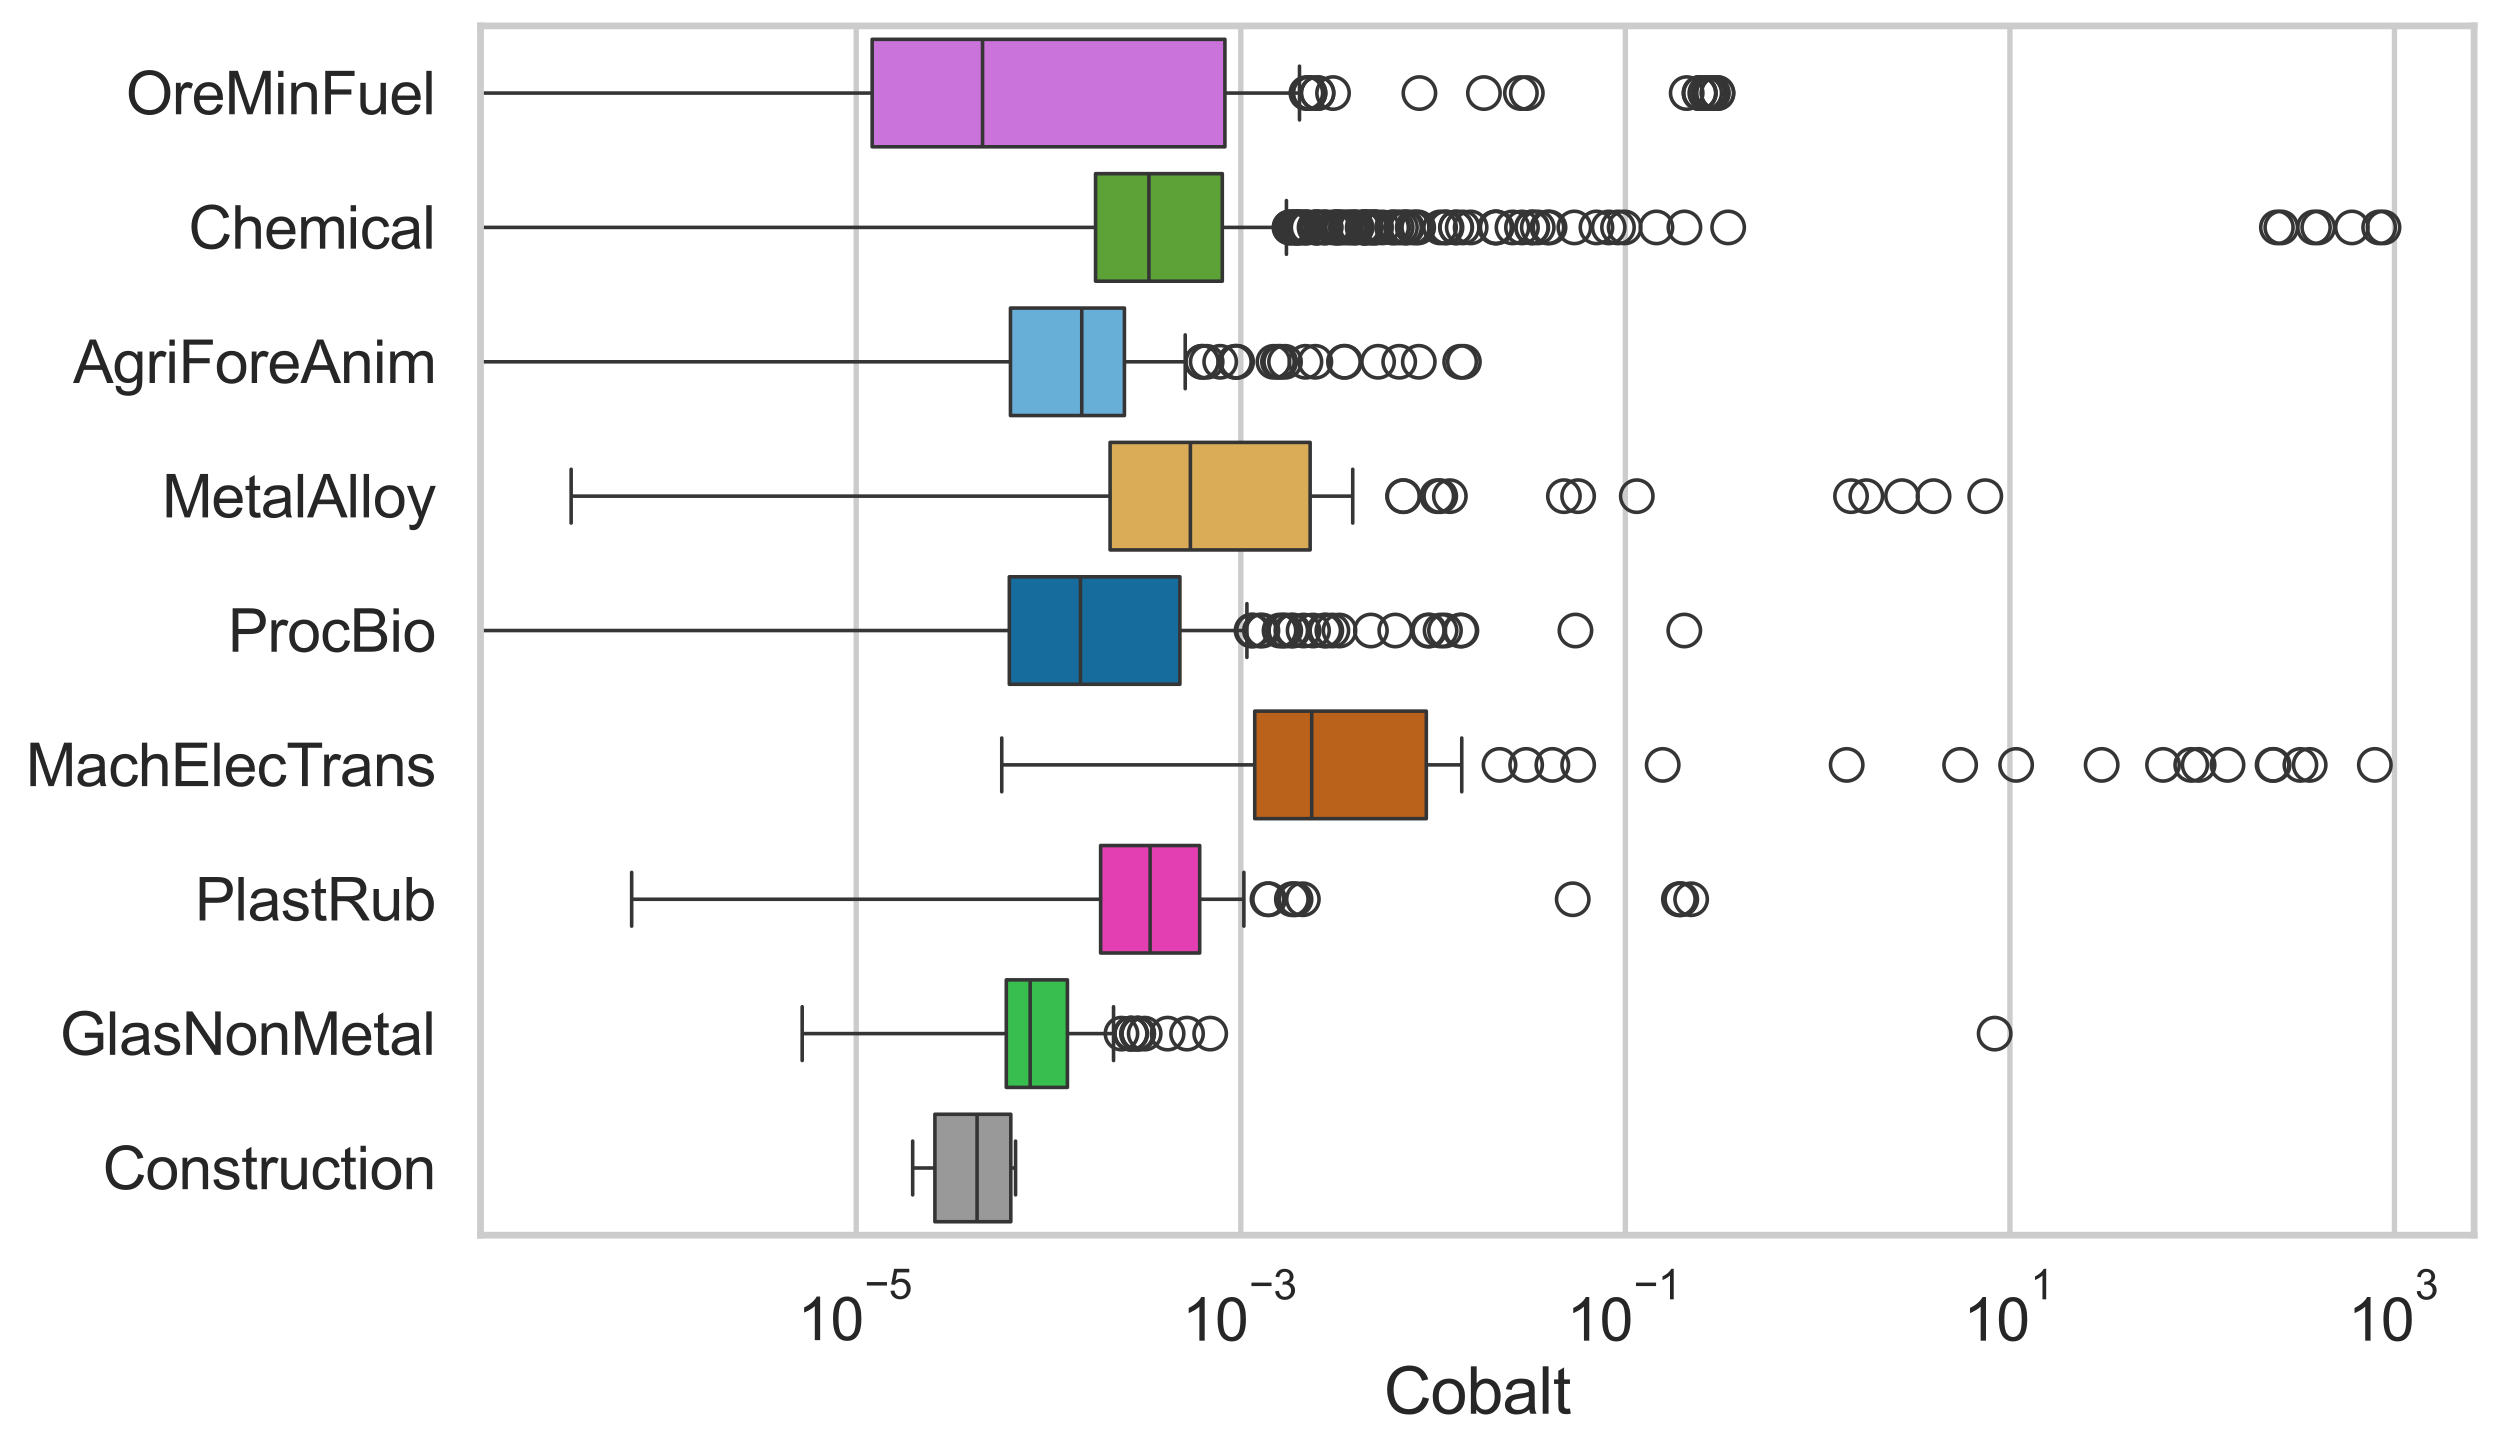 <?xml version="1.0" encoding="utf-8" standalone="no"?>
<!DOCTYPE svg PUBLIC "-//W3C//DTD SVG 1.1//EN"
  "http://www.w3.org/Graphics/SVG/1.1/DTD/svg11.dtd">
<svg xmlns:xlink="http://www.w3.org/1999/xlink" width="695.577pt" height="404.121pt" viewBox="0 0 695.577 404.121" xmlns="http://www.w3.org/2000/svg" version="1.1">
 <defs>
  <style type="text/css">*{stroke-linejoin: round; stroke-linecap: butt}</style>
 </defs>
 <g id="figure_1">
  <g id="patch_1">
   <path d="M 0 404.121 
L 695.577 404.121 
L 695.577 0 
L 0 0 
z
" style="fill: #ffffff"/>
  </g>
  <g id="axes_1">
   <g id="patch_2">
    <path d="M 133.697 343.665 
L 688.377 343.665 
L 688.377 7.2 
L 133.697 7.2 
z
" style="fill: #ffffff"/>
   </g>
   <g id="matplotlib.axis_1">
    <g id="xtick_1">
     <g id="line2d_1">
      <path d="M 238.228 343.665 
L 238.228 7.2 
" clip-path="url(#pc65e804e00)" style="fill: none; stroke: #cccccc; stroke-width: 1.5; stroke-linecap: round"/>
     </g>
     <g id="text_1">
      <!-- $\mathdefault{10^{-5}}$ -->
      <g style="fill: #262626" transform="translate(221.893 373.015) scale(0.165 -0.165)">
       <defs>
        <path id="ArialMT-31" d="M 2384 0 
L 1822 0 
L 1822 3584 
Q 1619 3391 1289 3197 
Q 959 3003 697 2906 
L 697 3450 
Q 1169 3672 1522 3987 
Q 1875 4303 2022 4600 
L 2384 4600 
L 2384 0 
z
" transform="scale(0.016)"/>
        <path id="ArialMT-30" d="M 266 2259 
Q 266 3072 433 3567 
Q 600 4063 929 4331 
Q 1259 4600 1759 4600 
Q 2128 4600 2406 4451 
Q 2684 4303 2865 4023 
Q 3047 3744 3150 3342 
Q 3253 2941 3253 2259 
Q 3253 1453 3087 958 
Q 2922 463 2592 192 
Q 2263 -78 1759 -78 
Q 1097 -78 719 397 
Q 266 969 266 2259 
z
M 844 2259 
Q 844 1131 1108 757 
Q 1372 384 1759 384 
Q 2147 384 2411 759 
Q 2675 1134 2675 2259 
Q 2675 3391 2411 3762 
Q 2147 4134 1753 4134 
Q 1366 4134 1134 3806 
Q 844 3388 844 2259 
z
" transform="scale(0.016)"/>
        <path id="ArialMT-2212" d="M 3381 1997 
L 356 1997 
L 356 2522 
L 3381 2522 
L 3381 1997 
z
" transform="scale(0.016)"/>
        <path id="ArialMT-35" d="M 266 1200 
L 856 1250 
Q 922 819 1161 601 
Q 1400 384 1738 384 
Q 2144 384 2425 690 
Q 2706 997 2706 1503 
Q 2706 1984 2436 2262 
Q 2166 2541 1728 2541 
Q 1456 2541 1237 2417 
Q 1019 2294 894 2097 
L 366 2166 
L 809 4519 
L 3088 4519 
L 3088 3981 
L 1259 3981 
L 1013 2750 
Q 1425 3038 1878 3038 
Q 2478 3038 2890 2622 
Q 3303 2206 3303 1553 
Q 3303 931 2941 478 
Q 2500 -78 1738 -78 
Q 1113 -78 717 272 
Q 322 622 266 1200 
z
" transform="scale(0.016)"/>
       </defs>
       <use xlink:href="#ArialMT-31" transform="translate(0 0.88)"/>
       <use xlink:href="#ArialMT-30" transform="translate(55.615 0.88)"/>
       <use xlink:href="#ArialMT-2212" transform="translate(112.973 70.573) scale(0.7)"/>
       <use xlink:href="#ArialMT-35" transform="translate(153.852 70.573) scale(0.7)"/>
      </g>
     </g>
    </g>
    <g id="xtick_2">
     <g id="line2d_2">
      <path d="M 345.225 343.665 
L 345.225 7.2 
" clip-path="url(#pc65e804e00)" style="fill: none; stroke: #cccccc; stroke-width: 1.5; stroke-linecap: round"/>
     </g>
     <g id="text_2">
      <!-- $\mathdefault{10^{-3}}$ -->
      <g style="fill: #262626" transform="translate(328.89 373.18) scale(0.165 -0.165)">
       <defs>
        <path id="ArialMT-33" d="M 269 1209 
L 831 1284 
Q 928 806 1161 595 
Q 1394 384 1728 384 
Q 2125 384 2398 659 
Q 2672 934 2672 1341 
Q 2672 1728 2419 1979 
Q 2166 2231 1775 2231 
Q 1616 2231 1378 2169 
L 1441 2663 
Q 1497 2656 1531 2656 
Q 1891 2656 2178 2843 
Q 2466 3031 2466 3422 
Q 2466 3731 2256 3934 
Q 2047 4138 1716 4138 
Q 1388 4138 1169 3931 
Q 950 3725 888 3313 
L 325 3413 
Q 428 3978 793 4289 
Q 1159 4600 1703 4600 
Q 2078 4600 2393 4439 
Q 2709 4278 2876 4000 
Q 3044 3722 3044 3409 
Q 3044 3113 2884 2869 
Q 2725 2625 2413 2481 
Q 2819 2388 3044 2092 
Q 3269 1797 3269 1353 
Q 3269 753 2831 336 
Q 2394 -81 1725 -81 
Q 1122 -81 723 278 
Q 325 638 269 1209 
z
" transform="scale(0.016)"/>
       </defs>
       <use xlink:href="#ArialMT-31" transform="translate(0 0.994)"/>
       <use xlink:href="#ArialMT-30" transform="translate(55.615 0.994)"/>
       <use xlink:href="#ArialMT-2212" transform="translate(112.973 70.688) scale(0.7)"/>
       <use xlink:href="#ArialMT-33" transform="translate(153.852 70.688) scale(0.7)"/>
      </g>
     </g>
    </g>
    <g id="xtick_3">
     <g id="line2d_3">
      <path d="M 452.223 343.665 
L 452.223 7.2 
" clip-path="url(#pc65e804e00)" style="fill: none; stroke: #cccccc; stroke-width: 1.5; stroke-linecap: round"/>
     </g>
     <g id="text_3">
      <!-- $\mathdefault{10^{-1}}$ -->
      <g style="fill: #262626" transform="translate(435.888 373.18) scale(0.165 -0.165)">
       <use xlink:href="#ArialMT-31" transform="translate(0 0.994)"/>
       <use xlink:href="#ArialMT-30" transform="translate(55.615 0.994)"/>
       <use xlink:href="#ArialMT-2212" transform="translate(112.973 70.688) scale(0.7)"/>
       <use xlink:href="#ArialMT-31" transform="translate(153.852 70.688) scale(0.7)"/>
      </g>
     </g>
    </g>
    <g id="xtick_4">
     <g id="line2d_4">
      <path d="M 559.22 343.665 
L 559.22 7.2 
" clip-path="url(#pc65e804e00)" style="fill: none; stroke: #cccccc; stroke-width: 1.5; stroke-linecap: round"/>
     </g>
     <g id="text_4">
      <!-- $\mathdefault{10^{1}}$ -->
      <g style="fill: #262626" transform="translate(546.267 373.18) scale(0.165 -0.165)">
       <use xlink:href="#ArialMT-31" transform="translate(0 0.994)"/>
       <use xlink:href="#ArialMT-30" transform="translate(55.615 0.994)"/>
       <use xlink:href="#ArialMT-31" transform="translate(112.973 70.688) scale(0.7)"/>
      </g>
     </g>
    </g>
    <g id="xtick_5">
     <g id="line2d_5">
      <path d="M 666.217 343.665 
L 666.217 7.2 
" clip-path="url(#pc65e804e00)" style="fill: none; stroke: #cccccc; stroke-width: 1.5; stroke-linecap: round"/>
     </g>
     <g id="text_5">
      <!-- $\mathdefault{10^{3}}$ -->
      <g style="fill: #262626" transform="translate(653.265 373.18) scale(0.165 -0.165)">
       <use xlink:href="#ArialMT-31" transform="translate(0 0.994)"/>
       <use xlink:href="#ArialMT-30" transform="translate(55.615 0.994)"/>
       <use xlink:href="#ArialMT-33" transform="translate(112.973 70.688) scale(0.7)"/>
      </g>
     </g>
    </g>
    <g id="text_6">
     <!-- Cobalt -->
     <g style="fill: #262626" transform="translate(385.023 393.344) scale(0.18 -0.18)">
      <defs>
       <path id="ArialMT-43" d="M 3763 1606 
L 4369 1453 
Q 4178 706 3683 314 
Q 3188 -78 2472 -78 
Q 1731 -78 1267 223 
Q 803 525 561 1097 
Q 319 1669 319 2325 
Q 319 3041 592 3573 
Q 866 4106 1370 4382 
Q 1875 4659 2481 4659 
Q 3169 4659 3637 4309 
Q 4106 3959 4291 3325 
L 3694 3184 
Q 3534 3684 3231 3912 
Q 2928 4141 2469 4141 
Q 1941 4141 1586 3887 
Q 1231 3634 1087 3207 
Q 944 2781 944 2328 
Q 944 1744 1114 1308 
Q 1284 872 1643 656 
Q 2003 441 2422 441 
Q 2931 441 3284 734 
Q 3638 1028 3763 1606 
z
" transform="scale(0.016)"/>
       <path id="ArialMT-6f" d="M 213 1659 
Q 213 2581 725 3025 
Q 1153 3394 1769 3394 
Q 2453 3394 2887 2945 
Q 3322 2497 3322 1706 
Q 3322 1066 3130 698 
Q 2938 331 2570 128 
Q 2203 -75 1769 -75 
Q 1072 -75 642 372 
Q 213 819 213 1659 
z
M 791 1659 
Q 791 1022 1069 705 
Q 1347 388 1769 388 
Q 2188 388 2466 706 
Q 2744 1025 2744 1678 
Q 2744 2294 2464 2611 
Q 2184 2928 1769 2928 
Q 1347 2928 1069 2612 
Q 791 2297 791 1659 
z
" transform="scale(0.016)"/>
       <path id="ArialMT-62" d="M 941 0 
L 419 0 
L 419 4581 
L 981 4581 
L 981 2947 
Q 1338 3394 1891 3394 
Q 2197 3394 2470 3270 
Q 2744 3147 2920 2923 
Q 3097 2700 3197 2384 
Q 3297 2069 3297 1709 
Q 3297 856 2875 390 
Q 2453 -75 1863 -75 
Q 1275 -75 941 416 
L 941 0 
z
M 934 1684 
Q 934 1088 1097 822 
Q 1363 388 1816 388 
Q 2184 388 2453 708 
Q 2722 1028 2722 1663 
Q 2722 2313 2464 2622 
Q 2206 2931 1841 2931 
Q 1472 2931 1203 2611 
Q 934 2291 934 1684 
z
" transform="scale(0.016)"/>
       <path id="ArialMT-61" d="M 2588 409 
Q 2275 144 1986 34 
Q 1697 -75 1366 -75 
Q 819 -75 525 192 
Q 231 459 231 875 
Q 231 1119 342 1320 
Q 453 1522 633 1644 
Q 813 1766 1038 1828 
Q 1203 1872 1538 1913 
Q 2219 1994 2541 2106 
Q 2544 2222 2544 2253 
Q 2544 2597 2384 2738 
Q 2169 2928 1744 2928 
Q 1347 2928 1158 2789 
Q 969 2650 878 2297 
L 328 2372 
Q 403 2725 575 2942 
Q 747 3159 1072 3276 
Q 1397 3394 1825 3394 
Q 2250 3394 2515 3294 
Q 2781 3194 2906 3042 
Q 3031 2891 3081 2659 
Q 3109 2516 3109 2141 
L 3109 1391 
Q 3109 606 3145 398 
Q 3181 191 3288 0 
L 2700 0 
Q 2613 175 2588 409 
z
M 2541 1666 
Q 2234 1541 1622 1453 
Q 1275 1403 1131 1340 
Q 988 1278 909 1158 
Q 831 1038 831 891 
Q 831 666 1001 516 
Q 1172 366 1500 366 
Q 1825 366 2078 508 
Q 2331 650 2450 897 
Q 2541 1088 2541 1459 
L 2541 1666 
z
" transform="scale(0.016)"/>
       <path id="ArialMT-6c" d="M 409 0 
L 409 4581 
L 972 4581 
L 972 0 
L 409 0 
z
" transform="scale(0.016)"/>
       <path id="ArialMT-74" d="M 1650 503 
L 1731 6 
Q 1494 -44 1306 -44 
Q 1000 -44 831 53 
Q 663 150 594 308 
Q 525 466 525 972 
L 525 2881 
L 113 2881 
L 113 3319 
L 525 3319 
L 525 4141 
L 1084 4478 
L 1084 3319 
L 1650 3319 
L 1650 2881 
L 1084 2881 
L 1084 941 
Q 1084 700 1114 631 
Q 1144 563 1211 522 
Q 1278 481 1403 481 
Q 1497 481 1650 503 
z
" transform="scale(0.016)"/>
      </defs>
      <use xlink:href="#ArialMT-43"/>
      <use xlink:href="#ArialMT-6f" transform="translate(72.217 0)"/>
      <use xlink:href="#ArialMT-62" transform="translate(127.832 0)"/>
      <use xlink:href="#ArialMT-61" transform="translate(183.447 0)"/>
      <use xlink:href="#ArialMT-6c" transform="translate(239.062 0)"/>
      <use xlink:href="#ArialMT-74" transform="translate(261.279 0)"/>
     </g>
    </g>
   </g>
   <g id="matplotlib.axis_2">
    <g id="ytick_1">
     <g id="text_7">
      <!-- OreMinFuel -->
      <g style="fill: #262626" transform="translate(35.013 31.798) scale(0.165 -0.165)">
       <defs>
        <path id="ArialMT-4f" d="M 309 2231 
Q 309 3372 921 4017 
Q 1534 4663 2503 4663 
Q 3138 4663 3647 4359 
Q 4156 4056 4423 3514 
Q 4691 2972 4691 2284 
Q 4691 1588 4409 1038 
Q 4128 488 3612 205 
Q 3097 -78 2500 -78 
Q 1853 -78 1343 234 
Q 834 547 571 1087 
Q 309 1628 309 2231 
z
M 934 2222 
Q 934 1394 1379 917 
Q 1825 441 2497 441 
Q 3181 441 3623 922 
Q 4066 1403 4066 2288 
Q 4066 2847 3877 3264 
Q 3688 3681 3323 3911 
Q 2959 4141 2506 4141 
Q 1863 4141 1398 3698 
Q 934 3256 934 2222 
z
" transform="scale(0.016)"/>
        <path id="ArialMT-72" d="M 416 0 
L 416 3319 
L 922 3319 
L 922 2816 
Q 1116 3169 1280 3281 
Q 1444 3394 1641 3394 
Q 1925 3394 2219 3213 
L 2025 2691 
Q 1819 2813 1613 2813 
Q 1428 2813 1281 2702 
Q 1134 2591 1072 2394 
Q 978 2094 978 1738 
L 978 0 
L 416 0 
z
" transform="scale(0.016)"/>
        <path id="ArialMT-65" d="M 2694 1069 
L 3275 997 
Q 3138 488 2766 206 
Q 2394 -75 1816 -75 
Q 1088 -75 661 373 
Q 234 822 234 1631 
Q 234 2469 665 2931 
Q 1097 3394 1784 3394 
Q 2450 3394 2872 2941 
Q 3294 2488 3294 1666 
Q 3294 1616 3291 1516 
L 816 1516 
Q 847 969 1125 678 
Q 1403 388 1819 388 
Q 2128 388 2347 550 
Q 2566 713 2694 1069 
z
M 847 1978 
L 2700 1978 
Q 2663 2397 2488 2606 
Q 2219 2931 1791 2931 
Q 1403 2931 1139 2672 
Q 875 2413 847 1978 
z
" transform="scale(0.016)"/>
        <path id="ArialMT-4d" d="M 475 0 
L 475 4581 
L 1388 4581 
L 2472 1338 
Q 2622 884 2691 659 
Q 2769 909 2934 1394 
L 4031 4581 
L 4847 4581 
L 4847 0 
L 4263 0 
L 4263 3834 
L 2931 0 
L 2384 0 
L 1059 3900 
L 1059 0 
L 475 0 
z
" transform="scale(0.016)"/>
        <path id="ArialMT-69" d="M 425 3934 
L 425 4581 
L 988 4581 
L 988 3934 
L 425 3934 
z
M 425 0 
L 425 3319 
L 988 3319 
L 988 0 
L 425 0 
z
" transform="scale(0.016)"/>
        <path id="ArialMT-6e" d="M 422 0 
L 422 3319 
L 928 3319 
L 928 2847 
Q 1294 3394 1984 3394 
Q 2284 3394 2536 3286 
Q 2788 3178 2913 3003 
Q 3038 2828 3088 2588 
Q 3119 2431 3119 2041 
L 3119 0 
L 2556 0 
L 2556 2019 
Q 2556 2363 2490 2533 
Q 2425 2703 2258 2804 
Q 2091 2906 1866 2906 
Q 1506 2906 1245 2678 
Q 984 2450 984 1813 
L 984 0 
L 422 0 
z
" transform="scale(0.016)"/>
        <path id="ArialMT-46" d="M 525 0 
L 525 4581 
L 3616 4581 
L 3616 4041 
L 1131 4041 
L 1131 2622 
L 3281 2622 
L 3281 2081 
L 1131 2081 
L 1131 0 
L 525 0 
z
" transform="scale(0.016)"/>
        <path id="ArialMT-75" d="M 2597 0 
L 2597 488 
Q 2209 -75 1544 -75 
Q 1250 -75 995 37 
Q 741 150 617 320 
Q 494 491 444 738 
Q 409 903 409 1263 
L 409 3319 
L 972 3319 
L 972 1478 
Q 972 1038 1006 884 
Q 1059 663 1231 536 
Q 1403 409 1656 409 
Q 1909 409 2131 539 
Q 2353 669 2445 892 
Q 2538 1116 2538 1541 
L 2538 3319 
L 3100 3319 
L 3100 0 
L 2597 0 
z
" transform="scale(0.016)"/>
       </defs>
       <use xlink:href="#ArialMT-4f"/>
       <use xlink:href="#ArialMT-72" transform="translate(77.783 0)"/>
       <use xlink:href="#ArialMT-65" transform="translate(111.084 0)"/>
       <use xlink:href="#ArialMT-4d" transform="translate(166.699 0)"/>
       <use xlink:href="#ArialMT-69" transform="translate(250 0)"/>
       <use xlink:href="#ArialMT-6e" transform="translate(272.217 0)"/>
       <use xlink:href="#ArialMT-46" transform="translate(327.832 0)"/>
       <use xlink:href="#ArialMT-75" transform="translate(388.916 0)"/>
       <use xlink:href="#ArialMT-65" transform="translate(444.531 0)"/>
       <use xlink:href="#ArialMT-6c" transform="translate(500.146 0)"/>
      </g>
     </g>
    </g>
    <g id="ytick_2">
     <g id="text_8">
      <!-- Chemical -->
      <g style="fill: #262626" transform="translate(52.428 69.183) scale(0.165 -0.165)">
       <defs>
        <path id="ArialMT-68" d="M 422 0 
L 422 4581 
L 984 4581 
L 984 2938 
Q 1378 3394 1978 3394 
Q 2347 3394 2619 3248 
Q 2891 3103 3008 2847 
Q 3125 2591 3125 2103 
L 3125 0 
L 2563 0 
L 2563 2103 
Q 2563 2525 2380 2717 
Q 2197 2909 1863 2909 
Q 1613 2909 1392 2779 
Q 1172 2650 1078 2428 
Q 984 2206 984 1816 
L 984 0 
L 422 0 
z
" transform="scale(0.016)"/>
        <path id="ArialMT-6d" d="M 422 0 
L 422 3319 
L 925 3319 
L 925 2853 
Q 1081 3097 1340 3245 
Q 1600 3394 1931 3394 
Q 2300 3394 2536 3241 
Q 2772 3088 2869 2813 
Q 3263 3394 3894 3394 
Q 4388 3394 4653 3120 
Q 4919 2847 4919 2278 
L 4919 0 
L 4359 0 
L 4359 2091 
Q 4359 2428 4304 2576 
Q 4250 2725 4106 2815 
Q 3963 2906 3769 2906 
Q 3419 2906 3187 2673 
Q 2956 2441 2956 1928 
L 2956 0 
L 2394 0 
L 2394 2156 
Q 2394 2531 2256 2718 
Q 2119 2906 1806 2906 
Q 1569 2906 1367 2781 
Q 1166 2656 1075 2415 
Q 984 2175 984 1722 
L 984 0 
L 422 0 
z
" transform="scale(0.016)"/>
        <path id="ArialMT-63" d="M 2588 1216 
L 3141 1144 
Q 3050 572 2676 248 
Q 2303 -75 1759 -75 
Q 1078 -75 664 370 
Q 250 816 250 1647 
Q 250 2184 428 2587 
Q 606 2991 970 3192 
Q 1334 3394 1763 3394 
Q 2303 3394 2647 3120 
Q 2991 2847 3088 2344 
L 2541 2259 
Q 2463 2594 2264 2762 
Q 2066 2931 1784 2931 
Q 1359 2931 1093 2626 
Q 828 2322 828 1663 
Q 828 994 1084 691 
Q 1341 388 1753 388 
Q 2084 388 2306 591 
Q 2528 794 2588 1216 
z
" transform="scale(0.016)"/>
       </defs>
       <use xlink:href="#ArialMT-43"/>
       <use xlink:href="#ArialMT-68" transform="translate(72.217 0)"/>
       <use xlink:href="#ArialMT-65" transform="translate(127.832 0)"/>
       <use xlink:href="#ArialMT-6d" transform="translate(183.447 0)"/>
       <use xlink:href="#ArialMT-69" transform="translate(266.748 0)"/>
       <use xlink:href="#ArialMT-63" transform="translate(288.965 0)"/>
       <use xlink:href="#ArialMT-61" transform="translate(338.965 0)"/>
       <use xlink:href="#ArialMT-6c" transform="translate(394.58 0)"/>
      </g>
     </g>
    </g>
    <g id="ytick_3">
     <g id="text_9">
      <!-- AgriForeAnim -->
      <g style="fill: #262626" transform="translate(20.341 106.568) scale(0.165 -0.165)">
       <defs>
        <path id="ArialMT-41" d="M -9 0 
L 1750 4581 
L 2403 4581 
L 4278 0 
L 3588 0 
L 3053 1388 
L 1138 1388 
L 634 0 
L -9 0 
z
M 1313 1881 
L 2866 1881 
L 2388 3150 
Q 2169 3728 2063 4100 
Q 1975 3659 1816 3225 
L 1313 1881 
z
" transform="scale(0.016)"/>
        <path id="ArialMT-67" d="M 319 -275 
L 866 -356 
Q 900 -609 1056 -725 
Q 1266 -881 1628 -881 
Q 2019 -881 2231 -725 
Q 2444 -569 2519 -288 
Q 2563 -116 2559 434 
Q 2191 0 1641 0 
Q 956 0 581 494 
Q 206 988 206 1678 
Q 206 2153 378 2554 
Q 550 2956 876 3175 
Q 1203 3394 1644 3394 
Q 2231 3394 2613 2919 
L 2613 3319 
L 3131 3319 
L 3131 450 
Q 3131 -325 2973 -648 
Q 2816 -972 2473 -1159 
Q 2131 -1347 1631 -1347 
Q 1038 -1347 672 -1080 
Q 306 -813 319 -275 
z
M 784 1719 
Q 784 1066 1043 766 
Q 1303 466 1694 466 
Q 2081 466 2343 764 
Q 2606 1063 2606 1700 
Q 2606 2309 2336 2618 
Q 2066 2928 1684 2928 
Q 1309 2928 1046 2623 
Q 784 2319 784 1719 
z
" transform="scale(0.016)"/>
       </defs>
       <use xlink:href="#ArialMT-41"/>
       <use xlink:href="#ArialMT-67" transform="translate(66.699 0)"/>
       <use xlink:href="#ArialMT-72" transform="translate(122.314 0)"/>
       <use xlink:href="#ArialMT-69" transform="translate(155.615 0)"/>
       <use xlink:href="#ArialMT-46" transform="translate(177.832 0)"/>
       <use xlink:href="#ArialMT-6f" transform="translate(238.916 0)"/>
       <use xlink:href="#ArialMT-72" transform="translate(294.531 0)"/>
       <use xlink:href="#ArialMT-65" transform="translate(327.832 0)"/>
       <use xlink:href="#ArialMT-41" transform="translate(383.447 0)"/>
       <use xlink:href="#ArialMT-6e" transform="translate(450.146 0)"/>
       <use xlink:href="#ArialMT-69" transform="translate(505.762 0)"/>
       <use xlink:href="#ArialMT-6d" transform="translate(527.979 0)"/>
      </g>
     </g>
    </g>
    <g id="ytick_4">
     <g id="text_10">
      <!-- MetalAlloy -->
      <g style="fill: #262626" transform="translate(45.088 143.953) scale(0.165 -0.165)">
       <defs>
        <path id="ArialMT-79" d="M 397 -1278 
L 334 -750 
Q 519 -800 656 -800 
Q 844 -800 956 -737 
Q 1069 -675 1141 -563 
Q 1194 -478 1313 -144 
Q 1328 -97 1363 -6 
L 103 3319 
L 709 3319 
L 1400 1397 
Q 1534 1031 1641 628 
Q 1738 1016 1872 1384 
L 2581 3319 
L 3144 3319 
L 1881 -56 
Q 1678 -603 1566 -809 
Q 1416 -1088 1222 -1217 
Q 1028 -1347 759 -1347 
Q 597 -1347 397 -1278 
z
" transform="scale(0.016)"/>
       </defs>
       <use xlink:href="#ArialMT-4d"/>
       <use xlink:href="#ArialMT-65" transform="translate(83.301 0)"/>
       <use xlink:href="#ArialMT-74" transform="translate(138.916 0)"/>
       <use xlink:href="#ArialMT-61" transform="translate(166.699 0)"/>
       <use xlink:href="#ArialMT-6c" transform="translate(222.314 0)"/>
       <use xlink:href="#ArialMT-41" transform="translate(244.531 0)"/>
       <use xlink:href="#ArialMT-6c" transform="translate(311.23 0)"/>
       <use xlink:href="#ArialMT-6c" transform="translate(333.447 0)"/>
       <use xlink:href="#ArialMT-6f" transform="translate(355.664 0)"/>
       <use xlink:href="#ArialMT-79" transform="translate(411.279 0)"/>
      </g>
     </g>
    </g>
    <g id="ytick_5">
     <g id="text_11">
      <!-- ProcBio -->
      <g style="fill: #262626" transform="translate(63.424 181.337) scale(0.165 -0.165)">
       <defs>
        <path id="ArialMT-50" d="M 494 0 
L 494 4581 
L 2222 4581 
Q 2678 4581 2919 4538 
Q 3256 4481 3484 4323 
Q 3713 4166 3852 3881 
Q 3991 3597 3991 3256 
Q 3991 2672 3619 2267 
Q 3247 1863 2275 1863 
L 1100 1863 
L 1100 0 
L 494 0 
z
M 1100 2403 
L 2284 2403 
Q 2872 2403 3119 2622 
Q 3366 2841 3366 3238 
Q 3366 3525 3220 3729 
Q 3075 3934 2838 4000 
Q 2684 4041 2272 4041 
L 1100 4041 
L 1100 2403 
z
" transform="scale(0.016)"/>
        <path id="ArialMT-42" d="M 469 0 
L 469 4581 
L 2188 4581 
Q 2713 4581 3030 4442 
Q 3347 4303 3526 4014 
Q 3706 3725 3706 3409 
Q 3706 3116 3547 2856 
Q 3388 2597 3066 2438 
Q 3481 2316 3704 2022 
Q 3928 1728 3928 1328 
Q 3928 1006 3792 729 
Q 3656 453 3456 303 
Q 3256 153 2954 76 
Q 2653 0 2216 0 
L 469 0 
z
M 1075 2656 
L 2066 2656 
Q 2469 2656 2644 2709 
Q 2875 2778 2992 2937 
Q 3109 3097 3109 3338 
Q 3109 3566 3000 3739 
Q 2891 3913 2687 3977 
Q 2484 4041 1991 4041 
L 1075 4041 
L 1075 2656 
z
M 1075 541 
L 2216 541 
Q 2509 541 2628 563 
Q 2838 600 2978 687 
Q 3119 775 3209 942 
Q 3300 1109 3300 1328 
Q 3300 1584 3169 1773 
Q 3038 1963 2805 2039 
Q 2572 2116 2134 2116 
L 1075 2116 
L 1075 541 
z
" transform="scale(0.016)"/>
       </defs>
       <use xlink:href="#ArialMT-50"/>
       <use xlink:href="#ArialMT-72" transform="translate(66.699 0)"/>
       <use xlink:href="#ArialMT-6f" transform="translate(100 0)"/>
       <use xlink:href="#ArialMT-63" transform="translate(155.615 0)"/>
       <use xlink:href="#ArialMT-42" transform="translate(205.615 0)"/>
       <use xlink:href="#ArialMT-69" transform="translate(272.314 0)"/>
       <use xlink:href="#ArialMT-6f" transform="translate(294.531 0)"/>
      </g>
     </g>
    </g>
    <g id="ytick_6">
     <g id="text_12">
      <!-- MachElecTrans -->
      <g style="fill: #262626" transform="translate(7.2 218.722) scale(0.165 -0.165)">
       <defs>
        <path id="ArialMT-45" d="M 506 0 
L 506 4581 
L 3819 4581 
L 3819 4041 
L 1113 4041 
L 1113 2638 
L 3647 2638 
L 3647 2100 
L 1113 2100 
L 1113 541 
L 3925 541 
L 3925 0 
L 506 0 
z
" transform="scale(0.016)"/>
        <path id="ArialMT-54" d="M 1659 0 
L 1659 4041 
L 150 4041 
L 150 4581 
L 3781 4581 
L 3781 4041 
L 2266 4041 
L 2266 0 
L 1659 0 
z
" transform="scale(0.016)"/>
        <path id="ArialMT-73" d="M 197 991 
L 753 1078 
Q 800 744 1014 566 
Q 1228 388 1613 388 
Q 2000 388 2187 545 
Q 2375 703 2375 916 
Q 2375 1106 2209 1216 
Q 2094 1291 1634 1406 
Q 1016 1563 777 1677 
Q 538 1791 414 1992 
Q 291 2194 291 2438 
Q 291 2659 392 2848 
Q 494 3038 669 3163 
Q 800 3259 1026 3326 
Q 1253 3394 1513 3394 
Q 1903 3394 2198 3281 
Q 2494 3169 2634 2976 
Q 2775 2784 2828 2463 
L 2278 2388 
Q 2241 2644 2061 2787 
Q 1881 2931 1553 2931 
Q 1166 2931 1000 2803 
Q 834 2675 834 2503 
Q 834 2394 903 2306 
Q 972 2216 1119 2156 
Q 1203 2125 1616 2013 
Q 2213 1853 2448 1751 
Q 2684 1650 2818 1456 
Q 2953 1263 2953 975 
Q 2953 694 2789 445 
Q 2625 197 2315 61 
Q 2006 -75 1616 -75 
Q 969 -75 630 194 
Q 291 463 197 991 
z
" transform="scale(0.016)"/>
       </defs>
       <use xlink:href="#ArialMT-4d"/>
       <use xlink:href="#ArialMT-61" transform="translate(83.301 0)"/>
       <use xlink:href="#ArialMT-63" transform="translate(138.916 0)"/>
       <use xlink:href="#ArialMT-68" transform="translate(188.916 0)"/>
       <use xlink:href="#ArialMT-45" transform="translate(244.531 0)"/>
       <use xlink:href="#ArialMT-6c" transform="translate(311.23 0)"/>
       <use xlink:href="#ArialMT-65" transform="translate(333.447 0)"/>
       <use xlink:href="#ArialMT-63" transform="translate(389.062 0)"/>
       <use xlink:href="#ArialMT-54" transform="translate(439.062 0)"/>
       <use xlink:href="#ArialMT-72" transform="translate(496.396 0)"/>
       <use xlink:href="#ArialMT-61" transform="translate(529.697 0)"/>
       <use xlink:href="#ArialMT-6e" transform="translate(585.312 0)"/>
       <use xlink:href="#ArialMT-73" transform="translate(640.928 0)"/>
      </g>
     </g>
    </g>
    <g id="ytick_7">
     <g id="text_13">
      <!-- PlastRub -->
      <g style="fill: #262626" transform="translate(54.248 256.107) scale(0.165 -0.165)">
       <defs>
        <path id="ArialMT-52" d="M 503 0 
L 503 4581 
L 2534 4581 
Q 3147 4581 3465 4457 
Q 3784 4334 3975 4021 
Q 4166 3709 4166 3331 
Q 4166 2844 3850 2509 
Q 3534 2175 2875 2084 
Q 3116 1969 3241 1856 
Q 3506 1613 3744 1247 
L 4541 0 
L 3778 0 
L 3172 953 
Q 2906 1366 2734 1584 
Q 2563 1803 2427 1890 
Q 2291 1978 2150 2013 
Q 2047 2034 1813 2034 
L 1109 2034 
L 1109 0 
L 503 0 
z
M 1109 2559 
L 2413 2559 
Q 2828 2559 3062 2645 
Q 3297 2731 3419 2920 
Q 3541 3109 3541 3331 
Q 3541 3656 3305 3865 
Q 3069 4075 2559 4075 
L 1109 4075 
L 1109 2559 
z
" transform="scale(0.016)"/>
       </defs>
       <use xlink:href="#ArialMT-50"/>
       <use xlink:href="#ArialMT-6c" transform="translate(66.699 0)"/>
       <use xlink:href="#ArialMT-61" transform="translate(88.916 0)"/>
       <use xlink:href="#ArialMT-73" transform="translate(144.531 0)"/>
       <use xlink:href="#ArialMT-74" transform="translate(194.531 0)"/>
       <use xlink:href="#ArialMT-52" transform="translate(222.314 0)"/>
       <use xlink:href="#ArialMT-75" transform="translate(294.531 0)"/>
       <use xlink:href="#ArialMT-62" transform="translate(350.146 0)"/>
      </g>
     </g>
    </g>
    <g id="ytick_8">
     <g id="text_14">
      <!-- GlasNonMetal -->
      <g style="fill: #262626" transform="translate(16.659 293.492) scale(0.165 -0.165)">
       <defs>
        <path id="ArialMT-47" d="M 2638 1797 
L 2638 2334 
L 4578 2338 
L 4578 638 
Q 4131 281 3656 101 
Q 3181 -78 2681 -78 
Q 2006 -78 1454 211 
Q 903 500 622 1047 
Q 341 1594 341 2269 
Q 341 2938 620 3517 
Q 900 4097 1425 4378 
Q 1950 4659 2634 4659 
Q 3131 4659 3532 4498 
Q 3934 4338 4162 4050 
Q 4391 3763 4509 3300 
L 3963 3150 
Q 3859 3500 3706 3700 
Q 3553 3900 3268 4020 
Q 2984 4141 2638 4141 
Q 2222 4141 1919 4014 
Q 1616 3888 1430 3681 
Q 1244 3475 1141 3228 
Q 966 2803 966 2306 
Q 966 1694 1177 1281 
Q 1388 869 1791 669 
Q 2194 469 2647 469 
Q 3041 469 3416 620 
Q 3791 772 3984 944 
L 3984 1797 
L 2638 1797 
z
" transform="scale(0.016)"/>
        <path id="ArialMT-4e" d="M 488 0 
L 488 4581 
L 1109 4581 
L 3516 984 
L 3516 4581 
L 4097 4581 
L 4097 0 
L 3475 0 
L 1069 3600 
L 1069 0 
L 488 0 
z
" transform="scale(0.016)"/>
       </defs>
       <use xlink:href="#ArialMT-47"/>
       <use xlink:href="#ArialMT-6c" transform="translate(77.783 0)"/>
       <use xlink:href="#ArialMT-61" transform="translate(100 0)"/>
       <use xlink:href="#ArialMT-73" transform="translate(155.615 0)"/>
       <use xlink:href="#ArialMT-4e" transform="translate(205.615 0)"/>
       <use xlink:href="#ArialMT-6f" transform="translate(277.832 0)"/>
       <use xlink:href="#ArialMT-6e" transform="translate(333.447 0)"/>
       <use xlink:href="#ArialMT-4d" transform="translate(389.062 0)"/>
       <use xlink:href="#ArialMT-65" transform="translate(472.363 0)"/>
       <use xlink:href="#ArialMT-74" transform="translate(527.979 0)"/>
       <use xlink:href="#ArialMT-61" transform="translate(555.762 0)"/>
       <use xlink:href="#ArialMT-6c" transform="translate(611.377 0)"/>
      </g>
     </g>
    </g>
    <g id="ytick_9">
     <g id="text_15">
      <!-- Construction -->
      <g style="fill: #262626" transform="translate(28.575 330.877) scale(0.165 -0.165)">
       <use xlink:href="#ArialMT-43"/>
       <use xlink:href="#ArialMT-6f" transform="translate(72.217 0)"/>
       <use xlink:href="#ArialMT-6e" transform="translate(127.832 0)"/>
       <use xlink:href="#ArialMT-73" transform="translate(183.447 0)"/>
       <use xlink:href="#ArialMT-74" transform="translate(233.447 0)"/>
       <use xlink:href="#ArialMT-72" transform="translate(261.23 0)"/>
       <use xlink:href="#ArialMT-75" transform="translate(294.531 0)"/>
       <use xlink:href="#ArialMT-63" transform="translate(350.146 0)"/>
       <use xlink:href="#ArialMT-74" transform="translate(400.146 0)"/>
       <use xlink:href="#ArialMT-69" transform="translate(427.93 0)"/>
       <use xlink:href="#ArialMT-6f" transform="translate(450.146 0)"/>
       <use xlink:href="#ArialMT-6e" transform="translate(505.762 0)"/>
      </g>
     </g>
    </g>
   </g>
   <g id="patch_3">
    <path d="M 242.664 10.938 
L 242.664 40.846 
L 340.807 40.846 
L 340.807 10.938 
L 242.664 10.938 
z
" clip-path="url(#pc65e804e00)" style="fill: #ca74db; stroke: #353535; stroke-linejoin: miter"/>
   </g>
   <g id="line2d_6">
    <path d="M 242.664 25.892 
L -1 25.892 
" clip-path="url(#pc65e804e00)" style="fill: none; stroke: #353535"/>
   </g>
   <g id="line2d_7">
    <path d="M 340.807 25.892 
L 361.557 25.892 
" clip-path="url(#pc65e804e00)" style="fill: none; stroke: #353535"/>
   </g>
   <g id="line2d_8">
    <path clip-path="url(#pc65e804e00)" style="fill: none; stroke: #353535; stroke-linecap: round"/>
   </g>
   <g id="line2d_9">
    <path d="M 361.557 18.415 
L 361.557 33.369 
" clip-path="url(#pc65e804e00)" style="fill: none; stroke: #353535; stroke-linecap: round"/>
   </g>
   <g id="line2d_10">
    <defs>
     <path id="m7e392a7d2e" d="M 0 4.5 
C 1.193 4.5 2.338 4.026 3.182 3.182 
C 4.026 2.338 4.5 1.193 4.5 0 
C 4.5 -1.193 4.026 -2.338 3.182 -3.182 
C 2.338 -4.026 1.193 -4.5 0 -4.5 
C -1.193 -4.5 -2.338 -4.026 -3.182 -3.182 
C -4.026 -2.338 -4.5 -1.193 -4.5 0 
C -4.5 1.193 -4.026 2.338 -3.182 3.182 
C -2.338 4.026 -1.193 4.5 0 4.5 
z
" style="stroke: #353535"/>
    </defs>
    <g clip-path="url(#pc65e804e00)">
     <use xlink:href="#m7e392a7d2e" x="363.485" y="25.892" style="fill-opacity: 0; stroke: #353535"/>
     <use xlink:href="#m7e392a7d2e" x="472.866" y="25.892" style="fill-opacity: 0; stroke: #353535"/>
     <use xlink:href="#m7e392a7d2e" x="474.464" y="25.892" style="fill-opacity: 0; stroke: #353535"/>
     <use xlink:href="#m7e392a7d2e" x="475.948" y="25.892" style="fill-opacity: 0; stroke: #353535"/>
     <use xlink:href="#m7e392a7d2e" x="469.288" y="25.892" style="fill-opacity: 0; stroke: #353535"/>
     <use xlink:href="#m7e392a7d2e" x="475.948" y="25.892" style="fill-opacity: 0; stroke: #353535"/>
     <use xlink:href="#m7e392a7d2e" x="366.57" y="25.892" style="fill-opacity: 0; stroke: #353535"/>
     <use xlink:href="#m7e392a7d2e" x="370.889" y="25.892" style="fill-opacity: 0; stroke: #353535"/>
     <use xlink:href="#m7e392a7d2e" x="364.355" y="25.892" style="fill-opacity: 0; stroke: #353535"/>
     <use xlink:href="#m7e392a7d2e" x="475.386" y="25.892" style="fill-opacity: 0; stroke: #353535"/>
     <use xlink:href="#m7e392a7d2e" x="477.86" y="25.892" style="fill-opacity: 0; stroke: #353535"/>
     <use xlink:href="#m7e392a7d2e" x="477.86" y="25.892" style="fill-opacity: 0; stroke: #353535"/>
     <use xlink:href="#m7e392a7d2e" x="366.604" y="25.892" style="fill-opacity: 0; stroke: #353535"/>
     <use xlink:href="#m7e392a7d2e" x="476.06" y="25.892" style="fill-opacity: 0; stroke: #353535"/>
     <use xlink:href="#m7e392a7d2e" x="394.922" y="25.892" style="fill-opacity: 0; stroke: #353535"/>
     <use xlink:href="#m7e392a7d2e" x="424.814" y="25.892" style="fill-opacity: 0; stroke: #353535"/>
     <use xlink:href="#m7e392a7d2e" x="364.355" y="25.892" style="fill-opacity: 0; stroke: #353535"/>
     <use xlink:href="#m7e392a7d2e" x="472.973" y="25.892" style="fill-opacity: 0; stroke: #353535"/>
     <use xlink:href="#m7e392a7d2e" x="423.161" y="25.892" style="fill-opacity: 0; stroke: #353535"/>
     <use xlink:href="#m7e392a7d2e" x="476.593" y="25.892" style="fill-opacity: 0; stroke: #353535"/>
     <use xlink:href="#m7e392a7d2e" x="412.874" y="25.892" style="fill-opacity: 0; stroke: #353535"/>
     <use xlink:href="#m7e392a7d2e" x="472.868" y="25.892" style="fill-opacity: 0; stroke: #353535"/>
    </g>
   </g>
   <g id="patch_4">
    <path d="M 304.815 48.323 
L 304.815 78.231 
L 340.082 78.231 
L 340.082 48.323 
L 304.815 48.323 
z
" clip-path="url(#pc65e804e00)" style="fill: #5ca236; stroke: #353535; stroke-linejoin: miter"/>
   </g>
   <g id="line2d_11">
    <path d="M 304.815 63.277 
L -1 63.277 
" clip-path="url(#pc65e804e00)" style="fill: none; stroke: #353535"/>
   </g>
   <g id="line2d_12">
    <path d="M 340.082 63.277 
L 357.924 63.277 
" clip-path="url(#pc65e804e00)" style="fill: none; stroke: #353535"/>
   </g>
   <g id="line2d_13">
    <path clip-path="url(#pc65e804e00)" style="fill: none; stroke: #353535; stroke-linecap: round"/>
   </g>
   <g id="line2d_14">
    <path d="M 357.924 55.8 
L 357.924 70.754 
" clip-path="url(#pc65e804e00)" style="fill: none; stroke: #353535; stroke-linecap: round"/>
   </g>
   <g id="line2d_15">
    <g clip-path="url(#pc65e804e00)">
     <use xlink:href="#m7e392a7d2e" x="444.181" y="63.277" style="fill-opacity: 0; stroke: #353535"/>
     <use xlink:href="#m7e392a7d2e" x="450.176" y="63.277" style="fill-opacity: 0; stroke: #353535"/>
     <use xlink:href="#m7e392a7d2e" x="438.035" y="63.277" style="fill-opacity: 0; stroke: #353535"/>
     <use xlink:href="#m7e392a7d2e" x="360.584" y="63.277" style="fill-opacity: 0; stroke: #353535"/>
     <use xlink:href="#m7e392a7d2e" x="391.23" y="63.277" style="fill-opacity: 0; stroke: #353535"/>
     <use xlink:href="#m7e392a7d2e" x="381.324" y="63.277" style="fill-opacity: 0; stroke: #353535"/>
     <use xlink:href="#m7e392a7d2e" x="376.821" y="63.277" style="fill-opacity: 0; stroke: #353535"/>
     <use xlink:href="#m7e392a7d2e" x="415.994" y="63.277" style="fill-opacity: 0; stroke: #353535"/>
     <use xlink:href="#m7e392a7d2e" x="379.799" y="63.277" style="fill-opacity: 0; stroke: #353535"/>
     <use xlink:href="#m7e392a7d2e" x="358.771" y="63.277" style="fill-opacity: 0; stroke: #353535"/>
     <use xlink:href="#m7e392a7d2e" x="366.345" y="63.277" style="fill-opacity: 0; stroke: #353535"/>
     <use xlink:href="#m7e392a7d2e" x="366.787" y="63.277" style="fill-opacity: 0; stroke: #353535"/>
     <use xlink:href="#m7e392a7d2e" x="368.142" y="63.277" style="fill-opacity: 0; stroke: #353535"/>
     <use xlink:href="#m7e392a7d2e" x="366.205" y="63.277" style="fill-opacity: 0; stroke: #353535"/>
     <use xlink:href="#m7e392a7d2e" x="382.397" y="63.277" style="fill-opacity: 0; stroke: #353535"/>
     <use xlink:href="#m7e392a7d2e" x="379.135" y="63.277" style="fill-opacity: 0; stroke: #353535"/>
     <use xlink:href="#m7e392a7d2e" x="381.755" y="63.277" style="fill-opacity: 0; stroke: #353535"/>
     <use xlink:href="#m7e392a7d2e" x="406.978" y="63.277" style="fill-opacity: 0; stroke: #353535"/>
     <use xlink:href="#m7e392a7d2e" x="426.334" y="63.277" style="fill-opacity: 0; stroke: #353535"/>
     <use xlink:href="#m7e392a7d2e" x="430.553" y="63.277" style="fill-opacity: 0; stroke: #353535"/>
     <use xlink:href="#m7e392a7d2e" x="376.917" y="63.277" style="fill-opacity: 0; stroke: #353535"/>
     <use xlink:href="#m7e392a7d2e" x="372.225" y="63.277" style="fill-opacity: 0; stroke: #353535"/>
     <use xlink:href="#m7e392a7d2e" x="643.817" y="63.277" style="fill-opacity: 0; stroke: #353535"/>
     <use xlink:href="#m7e392a7d2e" x="360.555" y="63.277" style="fill-opacity: 0; stroke: #353535"/>
     <use xlink:href="#m7e392a7d2e" x="368.84" y="63.277" style="fill-opacity: 0; stroke: #353535"/>
     <use xlink:href="#m7e392a7d2e" x="371.938" y="63.277" style="fill-opacity: 0; stroke: #353535"/>
     <use xlink:href="#m7e392a7d2e" x="409.18" y="63.277" style="fill-opacity: 0; stroke: #353535"/>
     <use xlink:href="#m7e392a7d2e" x="423.453" y="63.277" style="fill-opacity: 0; stroke: #353535"/>
     <use xlink:href="#m7e392a7d2e" x="377.454" y="63.277" style="fill-opacity: 0; stroke: #353535"/>
     <use xlink:href="#m7e392a7d2e" x="361.352" y="63.277" style="fill-opacity: 0; stroke: #353535"/>
     <use xlink:href="#m7e392a7d2e" x="359.272" y="63.277" style="fill-opacity: 0; stroke: #353535"/>
     <use xlink:href="#m7e392a7d2e" x="645.009" y="63.277" style="fill-opacity: 0; stroke: #353535"/>
     <use xlink:href="#m7e392a7d2e" x="373.424" y="63.277" style="fill-opacity: 0; stroke: #353535"/>
     <use xlink:href="#m7e392a7d2e" x="362.169" y="63.277" style="fill-opacity: 0; stroke: #353535"/>
     <use xlink:href="#m7e392a7d2e" x="365.751" y="63.277" style="fill-opacity: 0; stroke: #353535"/>
     <use xlink:href="#m7e392a7d2e" x="480.83" y="63.277" style="fill-opacity: 0; stroke: #353535"/>
     <use xlink:href="#m7e392a7d2e" x="360.965" y="63.277" style="fill-opacity: 0; stroke: #353535"/>
     <use xlink:href="#m7e392a7d2e" x="358.87" y="63.277" style="fill-opacity: 0; stroke: #353535"/>
     <use xlink:href="#m7e392a7d2e" x="363.508" y="63.277" style="fill-opacity: 0; stroke: #353535"/>
     <use xlink:href="#m7e392a7d2e" x="394.592" y="63.277" style="fill-opacity: 0; stroke: #353535"/>
     <use xlink:href="#m7e392a7d2e" x="366.439" y="63.277" style="fill-opacity: 0; stroke: #353535"/>
     <use xlink:href="#m7e392a7d2e" x="363.344" y="63.277" style="fill-opacity: 0; stroke: #353535"/>
     <use xlink:href="#m7e392a7d2e" x="363.797" y="63.277" style="fill-opacity: 0; stroke: #353535"/>
     <use xlink:href="#m7e392a7d2e" x="427.851" y="63.277" style="fill-opacity: 0; stroke: #353535"/>
     <use xlink:href="#m7e392a7d2e" x="360.642" y="63.277" style="fill-opacity: 0; stroke: #353535"/>
     <use xlink:href="#m7e392a7d2e" x="379.343" y="63.277" style="fill-opacity: 0; stroke: #353535"/>
     <use xlink:href="#m7e392a7d2e" x="447.596" y="63.277" style="fill-opacity: 0; stroke: #353535"/>
     <use xlink:href="#m7e392a7d2e" x="370.805" y="63.277" style="fill-opacity: 0; stroke: #353535"/>
     <use xlink:href="#m7e392a7d2e" x="633.502" y="63.277" style="fill-opacity: 0; stroke: #353535"/>
     <use xlink:href="#m7e392a7d2e" x="375.958" y="63.277" style="fill-opacity: 0; stroke: #353535"/>
     <use xlink:href="#m7e392a7d2e" x="379.799" y="63.277" style="fill-opacity: 0; stroke: #353535"/>
     <use xlink:href="#m7e392a7d2e" x="452.028" y="63.277" style="fill-opacity: 0; stroke: #353535"/>
     <use xlink:href="#m7e392a7d2e" x="405.074" y="63.277" style="fill-opacity: 0; stroke: #353535"/>
     <use xlink:href="#m7e392a7d2e" x="379.773" y="63.277" style="fill-opacity: 0; stroke: #353535"/>
     <use xlink:href="#m7e392a7d2e" x="372.113" y="63.277" style="fill-opacity: 0; stroke: #353535"/>
     <use xlink:href="#m7e392a7d2e" x="402.049" y="63.277" style="fill-opacity: 0; stroke: #353535"/>
     <use xlink:href="#m7e392a7d2e" x="375.306" y="63.277" style="fill-opacity: 0; stroke: #353535"/>
     <use xlink:href="#m7e392a7d2e" x="460.87" y="63.277" style="fill-opacity: 0; stroke: #353535"/>
     <use xlink:href="#m7e392a7d2e" x="400.68" y="63.277" style="fill-opacity: 0; stroke: #353535"/>
     <use xlink:href="#m7e392a7d2e" x="372.839" y="63.277" style="fill-opacity: 0; stroke: #353535"/>
     <use xlink:href="#m7e392a7d2e" x="379.799" y="63.277" style="fill-opacity: 0; stroke: #353535"/>
     <use xlink:href="#m7e392a7d2e" x="420.815" y="63.277" style="fill-opacity: 0; stroke: #353535"/>
     <use xlink:href="#m7e392a7d2e" x="382.784" y="63.277" style="fill-opacity: 0; stroke: #353535"/>
     <use xlink:href="#m7e392a7d2e" x="416.21" y="63.277" style="fill-opacity: 0; stroke: #353535"/>
     <use xlink:href="#m7e392a7d2e" x="634.718" y="63.277" style="fill-opacity: 0; stroke: #353535"/>
     <use xlink:href="#m7e392a7d2e" x="402.468" y="63.277" style="fill-opacity: 0; stroke: #353535"/>
     <use xlink:href="#m7e392a7d2e" x="405.172" y="63.277" style="fill-opacity: 0; stroke: #353535"/>
     <use xlink:href="#m7e392a7d2e" x="361.378" y="63.277" style="fill-opacity: 0; stroke: #353535"/>
     <use xlink:href="#m7e392a7d2e" x="391.453" y="63.277" style="fill-opacity: 0; stroke: #353535"/>
     <use xlink:href="#m7e392a7d2e" x="384.606" y="63.277" style="fill-opacity: 0; stroke: #353535"/>
     <use xlink:href="#m7e392a7d2e" x="387.333" y="63.277" style="fill-opacity: 0; stroke: #353535"/>
     <use xlink:href="#m7e392a7d2e" x="381.262" y="63.277" style="fill-opacity: 0; stroke: #353535"/>
     <use xlink:href="#m7e392a7d2e" x="468.656" y="63.277" style="fill-opacity: 0; stroke: #353535"/>
     <use xlink:href="#m7e392a7d2e" x="374.457" y="63.277" style="fill-opacity: 0; stroke: #353535"/>
     <use xlink:href="#m7e392a7d2e" x="360.94" y="63.277" style="fill-opacity: 0; stroke: #353535"/>
     <use xlink:href="#m7e392a7d2e" x="387.635" y="63.277" style="fill-opacity: 0; stroke: #353535"/>
     <use xlink:href="#m7e392a7d2e" x="416.404" y="63.277" style="fill-opacity: 0; stroke: #353535"/>
     <use xlink:href="#m7e392a7d2e" x="390.928" y="63.277" style="fill-opacity: 0; stroke: #353535"/>
     <use xlink:href="#m7e392a7d2e" x="362.588" y="63.277" style="fill-opacity: 0; stroke: #353535"/>
     <use xlink:href="#m7e392a7d2e" x="426.212" y="63.277" style="fill-opacity: 0; stroke: #353535"/>
     <use xlink:href="#m7e392a7d2e" x="359.665" y="63.277" style="fill-opacity: 0; stroke: #353535"/>
     <use xlink:href="#m7e392a7d2e" x="371.613" y="63.277" style="fill-opacity: 0; stroke: #353535"/>
     <use xlink:href="#m7e392a7d2e" x="393.972" y="63.277" style="fill-opacity: 0; stroke: #353535"/>
     <use xlink:href="#m7e392a7d2e" x="431.128" y="63.277" style="fill-opacity: 0; stroke: #353535"/>
     <use xlink:href="#m7e392a7d2e" x="663.164" y="63.277" style="fill-opacity: 0; stroke: #353535"/>
     <use xlink:href="#m7e392a7d2e" x="379.799" y="63.277" style="fill-opacity: 0; stroke: #353535"/>
     <use xlink:href="#m7e392a7d2e" x="654.361" y="63.277" style="fill-opacity: 0; stroke: #353535"/>
     <use xlink:href="#m7e392a7d2e" x="393.061" y="63.277" style="fill-opacity: 0; stroke: #353535"/>
     <use xlink:href="#m7e392a7d2e" x="382.82" y="63.277" style="fill-opacity: 0; stroke: #353535"/>
     <use xlink:href="#m7e392a7d2e" x="661.948" y="63.277" style="fill-opacity: 0; stroke: #353535"/>
     <use xlink:href="#m7e392a7d2e" x="368.775" y="63.277" style="fill-opacity: 0; stroke: #353535"/>
     <use xlink:href="#m7e392a7d2e" x="389.787" y="63.277" style="fill-opacity: 0; stroke: #353535"/>
     <use xlink:href="#m7e392a7d2e" x="388.612" y="63.277" style="fill-opacity: 0; stroke: #353535"/>
    </g>
   </g>
   <g id="patch_5">
    <path d="M 281.142 85.708 
L 281.142 115.616 
L 312.849 115.616 
L 312.849 85.708 
L 281.142 85.708 
z
" clip-path="url(#pc65e804e00)" style="fill: #68afd7; stroke: #353535; stroke-linejoin: miter"/>
   </g>
   <g id="line2d_16">
    <path d="M 281.142 100.662 
L -1 100.662 
" clip-path="url(#pc65e804e00)" style="fill: none; stroke: #353535"/>
   </g>
   <g id="line2d_17">
    <path d="M 312.849 100.662 
L 329.763 100.662 
" clip-path="url(#pc65e804e00)" style="fill: none; stroke: #353535"/>
   </g>
   <g id="line2d_18">
    <path clip-path="url(#pc65e804e00)" style="fill: none; stroke: #353535; stroke-linecap: round"/>
   </g>
   <g id="line2d_19">
    <path d="M 329.763 93.185 
L 329.763 108.139 
" clip-path="url(#pc65e804e00)" style="fill: none; stroke: #353535; stroke-linecap: round"/>
   </g>
   <g id="line2d_20">
    <g clip-path="url(#pc65e804e00)">
     <use xlink:href="#m7e392a7d2e" x="406.265" y="100.662" style="fill-opacity: 0; stroke: #353535"/>
     <use xlink:href="#m7e392a7d2e" x="356.198" y="100.662" style="fill-opacity: 0; stroke: #353535"/>
     <use xlink:href="#m7e392a7d2e" x="339.495" y="100.662" style="fill-opacity: 0; stroke: #353535"/>
     <use xlink:href="#m7e392a7d2e" x="363.216" y="100.662" style="fill-opacity: 0; stroke: #353535"/>
     <use xlink:href="#m7e392a7d2e" x="373.925" y="100.662" style="fill-opacity: 0; stroke: #353535"/>
     <use xlink:href="#m7e392a7d2e" x="334.482" y="100.662" style="fill-opacity: 0; stroke: #353535"/>
     <use xlink:href="#m7e392a7d2e" x="383.426" y="100.662" style="fill-opacity: 0; stroke: #353535"/>
     <use xlink:href="#m7e392a7d2e" x="335.733" y="100.662" style="fill-opacity: 0; stroke: #353535"/>
     <use xlink:href="#m7e392a7d2e" x="355.571" y="100.662" style="fill-opacity: 0; stroke: #353535"/>
     <use xlink:href="#m7e392a7d2e" x="344.208" y="100.662" style="fill-opacity: 0; stroke: #353535"/>
     <use xlink:href="#m7e392a7d2e" x="343.602" y="100.662" style="fill-opacity: 0; stroke: #353535"/>
     <use xlink:href="#m7e392a7d2e" x="334.411" y="100.662" style="fill-opacity: 0; stroke: #353535"/>
     <use xlink:href="#m7e392a7d2e" x="389.299" y="100.662" style="fill-opacity: 0; stroke: #353535"/>
     <use xlink:href="#m7e392a7d2e" x="394.753" y="100.662" style="fill-opacity: 0; stroke: #353535"/>
     <use xlink:href="#m7e392a7d2e" x="354.312" y="100.662" style="fill-opacity: 0; stroke: #353535"/>
     <use xlink:href="#m7e392a7d2e" x="344.002" y="100.662" style="fill-opacity: 0; stroke: #353535"/>
     <use xlink:href="#m7e392a7d2e" x="365.973" y="100.662" style="fill-opacity: 0; stroke: #353535"/>
     <use xlink:href="#m7e392a7d2e" x="374.222" y="100.662" style="fill-opacity: 0; stroke: #353535"/>
     <use xlink:href="#m7e392a7d2e" x="407.292" y="100.662" style="fill-opacity: 0; stroke: #353535"/>
     <use xlink:href="#m7e392a7d2e" x="357.53" y="100.662" style="fill-opacity: 0; stroke: #353535"/>
    </g>
   </g>
   <g id="patch_6">
    <path d="M 308.862 123.093 
L 308.862 153.001 
L 364.522 153.001 
L 364.522 123.093 
L 308.862 123.093 
z
" clip-path="url(#pc65e804e00)" style="fill: #daac58; stroke: #353535; stroke-linejoin: miter"/>
   </g>
   <g id="line2d_21">
    <path d="M 308.862 138.047 
L 158.91 138.047 
" clip-path="url(#pc65e804e00)" style="fill: none; stroke: #353535"/>
   </g>
   <g id="line2d_22">
    <path d="M 364.522 138.047 
L 376.373 138.047 
" clip-path="url(#pc65e804e00)" style="fill: none; stroke: #353535"/>
   </g>
   <g id="line2d_23">
    <path d="M 158.91 130.57 
L 158.91 145.524 
" clip-path="url(#pc65e804e00)" style="fill: none; stroke: #353535; stroke-linecap: round"/>
   </g>
   <g id="line2d_24">
    <path d="M 376.373 130.57 
L 376.373 145.524 
" clip-path="url(#pc65e804e00)" style="fill: none; stroke: #353535; stroke-linecap: round"/>
   </g>
   <g id="line2d_25">
    <g clip-path="url(#pc65e804e00)">
     <use xlink:href="#m7e392a7d2e" x="400.721" y="138.047" style="fill-opacity: 0; stroke: #353535"/>
     <use xlink:href="#m7e392a7d2e" x="403.397" y="138.047" style="fill-opacity: 0; stroke: #353535"/>
     <use xlink:href="#m7e392a7d2e" x="537.969" y="138.047" style="fill-opacity: 0; stroke: #353535"/>
     <use xlink:href="#m7e392a7d2e" x="399.899" y="138.047" style="fill-opacity: 0; stroke: #353535"/>
     <use xlink:href="#m7e392a7d2e" x="439.079" y="138.047" style="fill-opacity: 0; stroke: #353535"/>
     <use xlink:href="#m7e392a7d2e" x="390.523" y="138.047" style="fill-opacity: 0; stroke: #353535"/>
     <use xlink:href="#m7e392a7d2e" x="519.275" y="138.047" style="fill-opacity: 0; stroke: #353535"/>
     <use xlink:href="#m7e392a7d2e" x="435.13" y="138.047" style="fill-opacity: 0; stroke: #353535"/>
     <use xlink:href="#m7e392a7d2e" x="552.36" y="138.047" style="fill-opacity: 0; stroke: #353535"/>
     <use xlink:href="#m7e392a7d2e" x="515.011" y="138.047" style="fill-opacity: 0; stroke: #353535"/>
     <use xlink:href="#m7e392a7d2e" x="390.362" y="138.047" style="fill-opacity: 0; stroke: #353535"/>
     <use xlink:href="#m7e392a7d2e" x="455.406" y="138.047" style="fill-opacity: 0; stroke: #353535"/>
     <use xlink:href="#m7e392a7d2e" x="529.185" y="138.047" style="fill-opacity: 0; stroke: #353535"/>
    </g>
   </g>
   <g id="patch_7">
    <path d="M 280.825 160.478 
L 280.825 190.386 
L 328.282 190.386 
L 328.282 160.478 
L 280.825 160.478 
z
" clip-path="url(#pc65e804e00)" style="fill: #166c9c; stroke: #353535; stroke-linejoin: miter"/>
   </g>
   <g id="line2d_26">
    <path d="M 280.825 175.432 
L -1 175.432 
" clip-path="url(#pc65e804e00)" style="fill: none; stroke: #353535"/>
   </g>
   <g id="line2d_27">
    <path d="M 328.282 175.432 
L 346.929 175.432 
" clip-path="url(#pc65e804e00)" style="fill: none; stroke: #353535"/>
   </g>
   <g id="line2d_28">
    <path clip-path="url(#pc65e804e00)" style="fill: none; stroke: #353535; stroke-linecap: round"/>
   </g>
   <g id="line2d_29">
    <path d="M 346.929 167.955 
L 346.929 182.909 
" clip-path="url(#pc65e804e00)" style="fill: none; stroke: #353535; stroke-linecap: round"/>
   </g>
   <g id="line2d_30">
    <g clip-path="url(#pc65e804e00)">
     <use xlink:href="#m7e392a7d2e" x="368.452" y="175.432" style="fill-opacity: 0; stroke: #353535"/>
     <use xlink:href="#m7e392a7d2e" x="372.694" y="175.432" style="fill-opacity: 0; stroke: #353535"/>
     <use xlink:href="#m7e392a7d2e" x="369.021" y="175.432" style="fill-opacity: 0; stroke: #353535"/>
     <use xlink:href="#m7e392a7d2e" x="406.603" y="175.432" style="fill-opacity: 0; stroke: #353535"/>
     <use xlink:href="#m7e392a7d2e" x="397.28" y="175.432" style="fill-opacity: 0; stroke: #353535"/>
     <use xlink:href="#m7e392a7d2e" x="406.309" y="175.432" style="fill-opacity: 0; stroke: #353535"/>
     <use xlink:href="#m7e392a7d2e" x="350.553" y="175.432" style="fill-opacity: 0; stroke: #353535"/>
     <use xlink:href="#m7e392a7d2e" x="357.594" y="175.432" style="fill-opacity: 0; stroke: #353535"/>
     <use xlink:href="#m7e392a7d2e" x="402.034" y="175.432" style="fill-opacity: 0; stroke: #353535"/>
     <use xlink:href="#m7e392a7d2e" x="365.329" y="175.432" style="fill-opacity: 0; stroke: #353535"/>
     <use xlink:href="#m7e392a7d2e" x="351.243" y="175.432" style="fill-opacity: 0; stroke: #353535"/>
     <use xlink:href="#m7e392a7d2e" x="397.666" y="175.432" style="fill-opacity: 0; stroke: #353535"/>
     <use xlink:href="#m7e392a7d2e" x="381.431" y="175.432" style="fill-opacity: 0; stroke: #353535"/>
     <use xlink:href="#m7e392a7d2e" x="370.708" y="175.432" style="fill-opacity: 0; stroke: #353535"/>
     <use xlink:href="#m7e392a7d2e" x="356.009" y="175.432" style="fill-opacity: 0; stroke: #353535"/>
     <use xlink:href="#m7e392a7d2e" x="348.208" y="175.432" style="fill-opacity: 0; stroke: #353535"/>
     <use xlink:href="#m7e392a7d2e" x="356.948" y="175.432" style="fill-opacity: 0; stroke: #353535"/>
     <use xlink:href="#m7e392a7d2e" x="359.798" y="175.432" style="fill-opacity: 0; stroke: #353535"/>
     <use xlink:href="#m7e392a7d2e" x="438.335" y="175.432" style="fill-opacity: 0; stroke: #353535"/>
     <use xlink:href="#m7e392a7d2e" x="359.292" y="175.432" style="fill-opacity: 0; stroke: #353535"/>
     <use xlink:href="#m7e392a7d2e" x="468.623" y="175.432" style="fill-opacity: 0; stroke: #353535"/>
     <use xlink:href="#m7e392a7d2e" x="400.813" y="175.432" style="fill-opacity: 0; stroke: #353535"/>
     <use xlink:href="#m7e392a7d2e" x="348.596" y="175.432" style="fill-opacity: 0; stroke: #353535"/>
     <use xlink:href="#m7e392a7d2e" x="388.21" y="175.432" style="fill-opacity: 0; stroke: #353535"/>
     <use xlink:href="#m7e392a7d2e" x="362.703" y="175.432" style="fill-opacity: 0; stroke: #353535"/>
    </g>
   </g>
   <g id="patch_8">
    <path d="M 349.107 197.863 
L 349.107 227.771 
L 396.843 227.771 
L 396.843 197.863 
L 349.107 197.863 
z
" clip-path="url(#pc65e804e00)" style="fill: #ba611b; stroke: #353535; stroke-linejoin: miter"/>
   </g>
   <g id="line2d_31">
    <path d="M 349.107 212.817 
L 278.721 212.817 
" clip-path="url(#pc65e804e00)" style="fill: none; stroke: #353535"/>
   </g>
   <g id="line2d_32">
    <path d="M 396.843 212.817 
L 406.706 212.817 
" clip-path="url(#pc65e804e00)" style="fill: none; stroke: #353535"/>
   </g>
   <g id="line2d_33">
    <path d="M 278.721 205.34 
L 278.721 220.294 
" clip-path="url(#pc65e804e00)" style="fill: none; stroke: #353535; stroke-linecap: round"/>
   </g>
   <g id="line2d_34">
    <path d="M 406.706 205.34 
L 406.706 220.294 
" clip-path="url(#pc65e804e00)" style="fill: none; stroke: #353535; stroke-linecap: round"/>
   </g>
   <g id="line2d_35">
    <g clip-path="url(#pc65e804e00)">
     <use xlink:href="#m7e392a7d2e" x="545.37" y="212.817" style="fill-opacity: 0; stroke: #353535"/>
     <use xlink:href="#m7e392a7d2e" x="601.824" y="212.817" style="fill-opacity: 0; stroke: #353535"/>
     <use xlink:href="#m7e392a7d2e" x="619.763" y="212.817" style="fill-opacity: 0; stroke: #353535"/>
     <use xlink:href="#m7e392a7d2e" x="632.598" y="212.817" style="fill-opacity: 0; stroke: #353535"/>
     <use xlink:href="#m7e392a7d2e" x="560.948" y="212.817" style="fill-opacity: 0; stroke: #353535"/>
     <use xlink:href="#m7e392a7d2e" x="439.09" y="212.817" style="fill-opacity: 0; stroke: #353535"/>
     <use xlink:href="#m7e392a7d2e" x="640.041" y="212.817" style="fill-opacity: 0; stroke: #353535"/>
     <use xlink:href="#m7e392a7d2e" x="431.916" y="212.817" style="fill-opacity: 0; stroke: #353535"/>
     <use xlink:href="#m7e392a7d2e" x="424.623" y="212.817" style="fill-opacity: 0; stroke: #353535"/>
     <use xlink:href="#m7e392a7d2e" x="513.807" y="212.817" style="fill-opacity: 0; stroke: #353535"/>
     <use xlink:href="#m7e392a7d2e" x="462.615" y="212.817" style="fill-opacity: 0; stroke: #353535"/>
     <use xlink:href="#m7e392a7d2e" x="660.756" y="212.817" style="fill-opacity: 0; stroke: #353535"/>
     <use xlink:href="#m7e392a7d2e" x="642.626" y="212.817" style="fill-opacity: 0; stroke: #353535"/>
     <use xlink:href="#m7e392a7d2e" x="632.31" y="212.817" style="fill-opacity: 0; stroke: #353535"/>
     <use xlink:href="#m7e392a7d2e" x="584.748" y="212.817" style="fill-opacity: 0; stroke: #353535"/>
     <use xlink:href="#m7e392a7d2e" x="611.723" y="212.817" style="fill-opacity: 0; stroke: #353535"/>
     <use xlink:href="#m7e392a7d2e" x="417.217" y="212.817" style="fill-opacity: 0; stroke: #353535"/>
     <use xlink:href="#m7e392a7d2e" x="609.664" y="212.817" style="fill-opacity: 0; stroke: #353535"/>
    </g>
   </g>
   <g id="patch_9">
    <path d="M 306.229 235.248 
L 306.229 265.156 
L 333.79 265.156 
L 333.79 235.248 
L 306.229 235.248 
z
" clip-path="url(#pc65e804e00)" style="fill: #e33eb2; stroke: #353535; stroke-linejoin: miter"/>
   </g>
   <g id="line2d_36">
    <path d="M 306.229 250.202 
L 175.75 250.202 
" clip-path="url(#pc65e804e00)" style="fill: none; stroke: #353535"/>
   </g>
   <g id="line2d_37">
    <path d="M 333.79 250.202 
L 346.082 250.202 
" clip-path="url(#pc65e804e00)" style="fill: none; stroke: #353535"/>
   </g>
   <g id="line2d_38">
    <path d="M 175.75 242.725 
L 175.75 257.679 
" clip-path="url(#pc65e804e00)" style="fill: none; stroke: #353535; stroke-linecap: round"/>
   </g>
   <g id="line2d_39">
    <path d="M 346.082 242.725 
L 346.082 257.679 
" clip-path="url(#pc65e804e00)" style="fill: none; stroke: #353535; stroke-linecap: round"/>
   </g>
   <g id="line2d_40">
    <g clip-path="url(#pc65e804e00)">
     <use xlink:href="#m7e392a7d2e" x="470.532" y="250.202" style="fill-opacity: 0; stroke: #353535"/>
     <use xlink:href="#m7e392a7d2e" x="362.498" y="250.202" style="fill-opacity: 0; stroke: #353535"/>
     <use xlink:href="#m7e392a7d2e" x="359.432" y="250.202" style="fill-opacity: 0; stroke: #353535"/>
     <use xlink:href="#m7e392a7d2e" x="360.46" y="250.202" style="fill-opacity: 0; stroke: #353535"/>
     <use xlink:href="#m7e392a7d2e" x="467.788" y="250.202" style="fill-opacity: 0; stroke: #353535"/>
     <use xlink:href="#m7e392a7d2e" x="360.04" y="250.202" style="fill-opacity: 0; stroke: #353535"/>
     <use xlink:href="#m7e392a7d2e" x="467.432" y="250.202" style="fill-opacity: 0; stroke: #353535"/>
     <use xlink:href="#m7e392a7d2e" x="467.126" y="250.202" style="fill-opacity: 0; stroke: #353535"/>
     <use xlink:href="#m7e392a7d2e" x="352.66" y="250.202" style="fill-opacity: 0; stroke: #353535"/>
     <use xlink:href="#m7e392a7d2e" x="353.091" y="250.202" style="fill-opacity: 0; stroke: #353535"/>
     <use xlink:href="#m7e392a7d2e" x="437.578" y="250.202" style="fill-opacity: 0; stroke: #353535"/>
    </g>
   </g>
   <g id="patch_10">
    <path d="M 279.984 272.633 
L 279.984 302.541 
L 296.99 302.541 
L 296.99 272.633 
L 279.984 272.633 
z
" clip-path="url(#pc65e804e00)" style="fill: #38be4e; stroke: #353535; stroke-linejoin: miter"/>
   </g>
   <g id="line2d_41">
    <path d="M 279.984 287.587 
L 223.192 287.587 
" clip-path="url(#pc65e804e00)" style="fill: none; stroke: #353535"/>
   </g>
   <g id="line2d_42">
    <path d="M 296.99 287.587 
L 309.821 287.587 
" clip-path="url(#pc65e804e00)" style="fill: none; stroke: #353535"/>
   </g>
   <g id="line2d_43">
    <path d="M 223.192 280.11 
L 223.192 295.064 
" clip-path="url(#pc65e804e00)" style="fill: none; stroke: #353535; stroke-linecap: round"/>
   </g>
   <g id="line2d_44">
    <path d="M 309.821 280.11 
L 309.821 295.064 
" clip-path="url(#pc65e804e00)" style="fill: none; stroke: #353535; stroke-linecap: round"/>
   </g>
   <g id="line2d_45">
    <g clip-path="url(#pc65e804e00)">
     <use xlink:href="#m7e392a7d2e" x="-1" y="287.587" style="fill-opacity: 0; stroke: #353535"/>
     <use xlink:href="#m7e392a7d2e" x="316.691" y="287.587" style="fill-opacity: 0; stroke: #353535"/>
     <use xlink:href="#m7e392a7d2e" x="330.28" y="287.587" style="fill-opacity: 0; stroke: #353535"/>
     <use xlink:href="#m7e392a7d2e" x="312.021" y="287.587" style="fill-opacity: 0; stroke: #353535"/>
     <use xlink:href="#m7e392a7d2e" x="324.871" y="287.587" style="fill-opacity: 0; stroke: #353535"/>
     <use xlink:href="#m7e392a7d2e" x="336.713" y="287.587" style="fill-opacity: 0; stroke: #353535"/>
     <use xlink:href="#m7e392a7d2e" x="314.681" y="287.587" style="fill-opacity: 0; stroke: #353535"/>
     <use xlink:href="#m7e392a7d2e" x="316.659" y="287.587" style="fill-opacity: 0; stroke: #353535"/>
     <use xlink:href="#m7e392a7d2e" x="316.308" y="287.587" style="fill-opacity: 0; stroke: #353535"/>
     <use xlink:href="#m7e392a7d2e" x="314.599" y="287.587" style="fill-opacity: 0; stroke: #353535"/>
     <use xlink:href="#m7e392a7d2e" x="314.73" y="287.587" style="fill-opacity: 0; stroke: #353535"/>
     <use xlink:href="#m7e392a7d2e" x="318.488" y="287.587" style="fill-opacity: 0; stroke: #353535"/>
     <use xlink:href="#m7e392a7d2e" x="554.976" y="287.587" style="fill-opacity: 0; stroke: #353535"/>
    </g>
   </g>
   <g id="patch_11">
    <path d="M 260.117 310.018 
L 260.117 339.926 
L 281.236 339.926 
L 281.236 310.018 
L 260.117 310.018 
z
" clip-path="url(#pc65e804e00)" style="fill: #999999; stroke: #353535; stroke-linejoin: miter"/>
   </g>
   <g id="line2d_46">
    <path d="M 260.117 324.972 
L 253.933 324.972 
" clip-path="url(#pc65e804e00)" style="fill: none; stroke: #353535"/>
   </g>
   <g id="line2d_47">
    <path d="M 281.236 324.972 
L 282.557 324.972 
" clip-path="url(#pc65e804e00)" style="fill: none; stroke: #353535"/>
   </g>
   <g id="line2d_48">
    <path d="M 253.933 317.495 
L 253.933 332.449 
" clip-path="url(#pc65e804e00)" style="fill: none; stroke: #353535; stroke-linecap: round"/>
   </g>
   <g id="line2d_49">
    <path d="M 282.557 317.495 
L 282.557 332.449 
" clip-path="url(#pc65e804e00)" style="fill: none; stroke: #353535; stroke-linecap: round"/>
   </g>
   <g id="line2d_50"/>
   <g id="line2d_51">
    <path d="M 273.377 10.938 
L 273.377 40.846 
" clip-path="url(#pc65e804e00)" style="fill: none; stroke: #353535"/>
   </g>
   <g id="line2d_52">
    <path d="M 319.665 48.323 
L 319.665 78.231 
" clip-path="url(#pc65e804e00)" style="fill: none; stroke: #353535"/>
   </g>
   <g id="line2d_53">
    <path d="M 300.978 85.708 
L 300.978 115.616 
" clip-path="url(#pc65e804e00)" style="fill: none; stroke: #353535"/>
   </g>
   <g id="line2d_54">
    <path d="M 331.202 123.093 
L 331.202 153.001 
" clip-path="url(#pc65e804e00)" style="fill: none; stroke: #353535"/>
   </g>
   <g id="line2d_55">
    <path d="M 300.619 160.478 
L 300.619 190.386 
" clip-path="url(#pc65e804e00)" style="fill: none; stroke: #353535"/>
   </g>
   <g id="line2d_56">
    <path d="M 364.958 197.863 
L 364.958 227.771 
" clip-path="url(#pc65e804e00)" style="fill: none; stroke: #353535"/>
   </g>
   <g id="line2d_57">
    <path d="M 320 235.248 
L 320 265.156 
" clip-path="url(#pc65e804e00)" style="fill: none; stroke: #353535"/>
   </g>
   <g id="line2d_58">
    <path d="M 286.619 272.633 
L 286.619 302.541 
" clip-path="url(#pc65e804e00)" style="fill: none; stroke: #353535"/>
   </g>
   <g id="line2d_59">
    <path d="M 271.849 310.018 
L 271.849 339.926 
" clip-path="url(#pc65e804e00)" style="fill: none; stroke: #353535"/>
   </g>
   <g id="patch_12">
    <path d="M 133.697 343.665 
L 133.697 7.2 
" style="fill: none; stroke: #cccccc; stroke-width: 1.875; stroke-linejoin: miter; stroke-linecap: square"/>
   </g>
   <g id="patch_13">
    <path d="M 688.377 343.665 
L 688.377 7.2 
" style="fill: none; stroke: #cccccc; stroke-width: 1.875; stroke-linejoin: miter; stroke-linecap: square"/>
   </g>
   <g id="patch_14">
    <path d="M 133.697 343.665 
L 688.377 343.665 
" style="fill: none; stroke: #cccccc; stroke-width: 1.875; stroke-linejoin: miter; stroke-linecap: square"/>
   </g>
   <g id="patch_15">
    <path d="M 133.697 7.2 
L 688.377 7.2 
" style="fill: none; stroke: #cccccc; stroke-width: 1.875; stroke-linejoin: miter; stroke-linecap: square"/>
   </g>
  </g>
 </g>
 <defs>
  <clipPath id="pc65e804e00">
   <rect x="133.697" y="7.2" width="554.68" height="336.465"/>
  </clipPath>
 </defs>
</svg>
